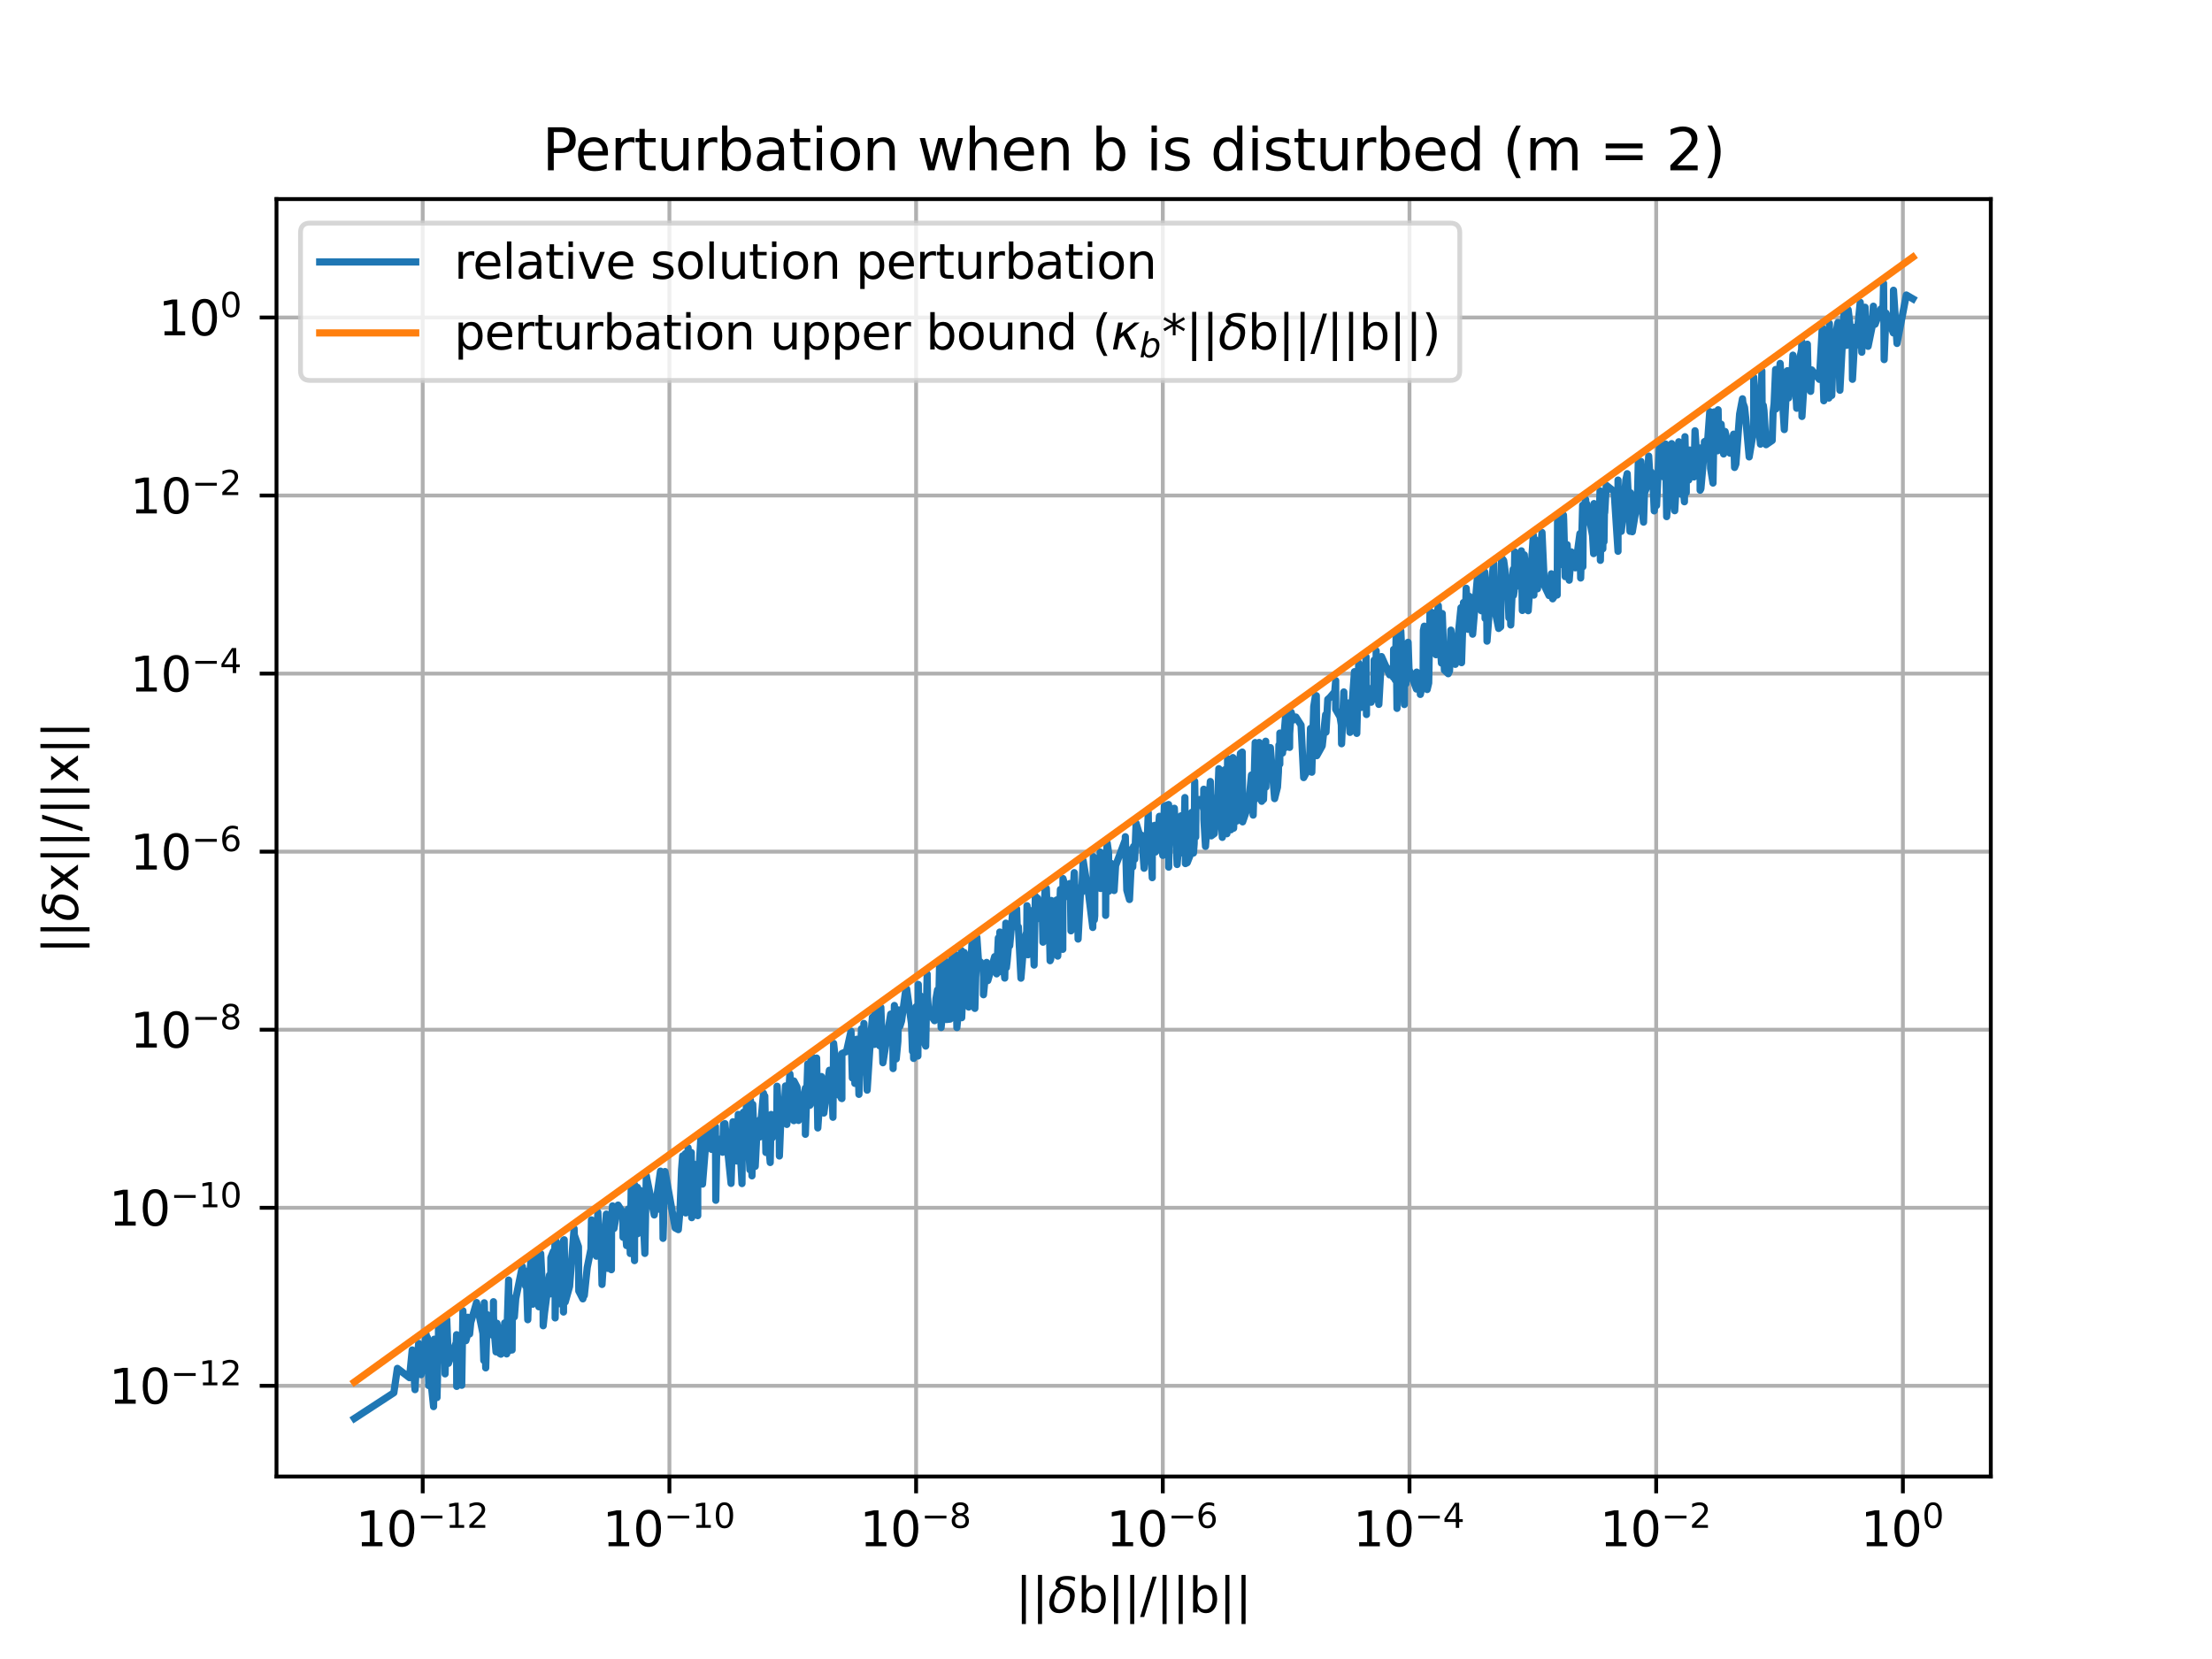 <?xml version="1.0" encoding="utf-8" standalone="no"?>
<!DOCTYPE svg PUBLIC "-//W3C//DTD SVG 1.1//EN"
  "http://www.w3.org/Graphics/SVG/1.1/DTD/svg11.dtd">
<svg xmlns:xlink="http://www.w3.org/1999/xlink" width="460.8pt" height="345.6pt" viewBox="0 0 460.8 345.6" xmlns="http://www.w3.org/2000/svg" version="1.1">
 <defs>
  <style type="text/css">*{stroke-linejoin: round; stroke-linecap: butt}</style>
 </defs>
 <g id="figure_1">
  <g id="patch_1">
   <path d="M 0 345.6 
L 460.8 345.6 
L 460.8 0 
L 0 0 
z
" style="fill: #ffffff"/>
  </g>
  <g id="axes_1">
   <g id="patch_2">
    <path d="M 57.6 307.584 
L 414.72 307.584 
L 414.72 41.472 
L 57.6 41.472 
z
" style="fill: #ffffff"/>
   </g>
   <g id="matplotlib.axis_1">
    <g id="xtick_1">
     <g id="line2d_1">
      <path d="M 88.058 307.584 
L 88.058 41.472 
" clip-path="url(#p08bb709743)" style="fill: none; stroke: #b0b0b0; stroke-width: 0.8; stroke-linecap: square"/>
     </g>
     <g id="line2d_2">
      <defs>
       <path id="m8d207eb9b2" d="M 0 0 
L 0 3.5 
" style="stroke: #000000; stroke-width: 0.8"/>
      </defs>
      <g>
       <use xlink:href="#m8d207eb9b2" x="88.058" y="307.584" style="stroke: #000000; stroke-width: 0.8"/>
      </g>
     </g>
     <g id="text_1">
      <!-- $\mathdefault{10^{-12}}$ -->
      <g transform="translate(74.108 322.182) scale(0.1 -0.1)">
       <defs>
        <path id="DejaVuSans-31" d="M 794 531 
L 1825 531 
L 1825 4091 
L 703 3866 
L 703 4441 
L 1819 4666 
L 2450 4666 
L 2450 531 
L 3481 531 
L 3481 0 
L 794 0 
L 794 531 
z
" transform="scale(0.016)"/>
        <path id="DejaVuSans-30" d="M 2034 4250 
Q 1547 4250 1301 3770 
Q 1056 3291 1056 2328 
Q 1056 1369 1301 889 
Q 1547 409 2034 409 
Q 2525 409 2770 889 
Q 3016 1369 3016 2328 
Q 3016 3291 2770 3770 
Q 2525 4250 2034 4250 
z
M 2034 4750 
Q 2819 4750 3233 4129 
Q 3647 3509 3647 2328 
Q 3647 1150 3233 529 
Q 2819 -91 2034 -91 
Q 1250 -91 836 529 
Q 422 1150 422 2328 
Q 422 3509 836 4129 
Q 1250 4750 2034 4750 
z
" transform="scale(0.016)"/>
        <path id="DejaVuSans-2212" d="M 678 2272 
L 4684 2272 
L 4684 1741 
L 678 1741 
L 678 2272 
z
" transform="scale(0.016)"/>
        <path id="DejaVuSans-32" d="M 1228 531 
L 3431 531 
L 3431 0 
L 469 0 
L 469 531 
Q 828 903 1448 1529 
Q 2069 2156 2228 2338 
Q 2531 2678 2651 2914 
Q 2772 3150 2772 3378 
Q 2772 3750 2511 3984 
Q 2250 4219 1831 4219 
Q 1534 4219 1204 4116 
Q 875 4013 500 3803 
L 500 4441 
Q 881 4594 1212 4672 
Q 1544 4750 1819 4750 
Q 2544 4750 2975 4387 
Q 3406 4025 3406 3419 
Q 3406 3131 3298 2873 
Q 3191 2616 2906 2266 
Q 2828 2175 2409 1742 
Q 1991 1309 1228 531 
z
" transform="scale(0.016)"/>
       </defs>
       <use xlink:href="#DejaVuSans-31" transform="translate(0 0.766)"/>
       <use xlink:href="#DejaVuSans-30" transform="translate(63.623 0.766)"/>
       <use xlink:href="#DejaVuSans-2212" transform="translate(128.203 39.047) scale(0.7)"/>
       <use xlink:href="#DejaVuSans-31" transform="translate(186.855 39.047) scale(0.7)"/>
       <use xlink:href="#DejaVuSans-32" transform="translate(231.392 39.047) scale(0.7)"/>
      </g>
     </g>
    </g>
    <g id="xtick_2">
     <g id="line2d_3">
      <path d="M 139.449 307.584 
L 139.449 41.472 
" clip-path="url(#p08bb709743)" style="fill: none; stroke: #b0b0b0; stroke-width: 0.8; stroke-linecap: square"/>
     </g>
     <g id="line2d_4">
      <g>
       <use xlink:href="#m8d207eb9b2" x="139.449" y="307.584" style="stroke: #000000; stroke-width: 0.8"/>
      </g>
     </g>
     <g id="text_2">
      <!-- $\mathdefault{10^{-10}}$ -->
      <g transform="translate(125.499 322.182) scale(0.1 -0.1)">
       <use xlink:href="#DejaVuSans-31" transform="translate(0 0.766)"/>
       <use xlink:href="#DejaVuSans-30" transform="translate(63.623 0.766)"/>
       <use xlink:href="#DejaVuSans-2212" transform="translate(128.203 39.047) scale(0.7)"/>
       <use xlink:href="#DejaVuSans-31" transform="translate(186.855 39.047) scale(0.7)"/>
       <use xlink:href="#DejaVuSans-30" transform="translate(231.392 39.047) scale(0.7)"/>
      </g>
     </g>
    </g>
    <g id="xtick_3">
     <g id="line2d_5">
      <path d="M 190.84 307.584 
L 190.84 41.472 
" clip-path="url(#p08bb709743)" style="fill: none; stroke: #b0b0b0; stroke-width: 0.8; stroke-linecap: square"/>
     </g>
     <g id="line2d_6">
      <g>
       <use xlink:href="#m8d207eb9b2" x="190.84" y="307.584" style="stroke: #000000; stroke-width: 0.8"/>
      </g>
     </g>
     <g id="text_3">
      <!-- $\mathdefault{10^{-8}}$ -->
      <g transform="translate(179.09 322.182) scale(0.1 -0.1)">
       <defs>
        <path id="DejaVuSans-38" d="M 2034 2216 
Q 1584 2216 1326 1975 
Q 1069 1734 1069 1313 
Q 1069 891 1326 650 
Q 1584 409 2034 409 
Q 2484 409 2743 651 
Q 3003 894 3003 1313 
Q 3003 1734 2745 1975 
Q 2488 2216 2034 2216 
z
M 1403 2484 
Q 997 2584 770 2862 
Q 544 3141 544 3541 
Q 544 4100 942 4425 
Q 1341 4750 2034 4750 
Q 2731 4750 3128 4425 
Q 3525 4100 3525 3541 
Q 3525 3141 3298 2862 
Q 3072 2584 2669 2484 
Q 3125 2378 3379 2068 
Q 3634 1759 3634 1313 
Q 3634 634 3220 271 
Q 2806 -91 2034 -91 
Q 1263 -91 848 271 
Q 434 634 434 1313 
Q 434 1759 690 2068 
Q 947 2378 1403 2484 
z
M 1172 3481 
Q 1172 3119 1398 2916 
Q 1625 2713 2034 2713 
Q 2441 2713 2670 2916 
Q 2900 3119 2900 3481 
Q 2900 3844 2670 4047 
Q 2441 4250 2034 4250 
Q 1625 4250 1398 4047 
Q 1172 3844 1172 3481 
z
" transform="scale(0.016)"/>
       </defs>
       <use xlink:href="#DejaVuSans-31" transform="translate(0 0.766)"/>
       <use xlink:href="#DejaVuSans-30" transform="translate(63.623 0.766)"/>
       <use xlink:href="#DejaVuSans-2212" transform="translate(128.203 39.047) scale(0.7)"/>
       <use xlink:href="#DejaVuSans-38" transform="translate(186.855 39.047) scale(0.7)"/>
      </g>
     </g>
    </g>
    <g id="xtick_4">
     <g id="line2d_7">
      <path d="M 242.232 307.584 
L 242.232 41.472 
" clip-path="url(#p08bb709743)" style="fill: none; stroke: #b0b0b0; stroke-width: 0.8; stroke-linecap: square"/>
     </g>
     <g id="line2d_8">
      <g>
       <use xlink:href="#m8d207eb9b2" x="242.232" y="307.584" style="stroke: #000000; stroke-width: 0.8"/>
      </g>
     </g>
     <g id="text_4">
      <!-- $\mathdefault{10^{-6}}$ -->
      <g transform="translate(230.482 322.182) scale(0.1 -0.1)">
       <defs>
        <path id="DejaVuSans-36" d="M 2113 2584 
Q 1688 2584 1439 2293 
Q 1191 2003 1191 1497 
Q 1191 994 1439 701 
Q 1688 409 2113 409 
Q 2538 409 2786 701 
Q 3034 994 3034 1497 
Q 3034 2003 2786 2293 
Q 2538 2584 2113 2584 
z
M 3366 4563 
L 3366 3988 
Q 3128 4100 2886 4159 
Q 2644 4219 2406 4219 
Q 1781 4219 1451 3797 
Q 1122 3375 1075 2522 
Q 1259 2794 1537 2939 
Q 1816 3084 2150 3084 
Q 2853 3084 3261 2657 
Q 3669 2231 3669 1497 
Q 3669 778 3244 343 
Q 2819 -91 2113 -91 
Q 1303 -91 875 529 
Q 447 1150 447 2328 
Q 447 3434 972 4092 
Q 1497 4750 2381 4750 
Q 2619 4750 2861 4703 
Q 3103 4656 3366 4563 
z
" transform="scale(0.016)"/>
       </defs>
       <use xlink:href="#DejaVuSans-31" transform="translate(0 0.766)"/>
       <use xlink:href="#DejaVuSans-30" transform="translate(63.623 0.766)"/>
       <use xlink:href="#DejaVuSans-2212" transform="translate(128.203 39.047) scale(0.7)"/>
       <use xlink:href="#DejaVuSans-36" transform="translate(186.855 39.047) scale(0.7)"/>
      </g>
     </g>
    </g>
    <g id="xtick_5">
     <g id="line2d_9">
      <path d="M 293.623 307.584 
L 293.623 41.472 
" clip-path="url(#p08bb709743)" style="fill: none; stroke: #b0b0b0; stroke-width: 0.8; stroke-linecap: square"/>
     </g>
     <g id="line2d_10">
      <g>
       <use xlink:href="#m8d207eb9b2" x="293.623" y="307.584" style="stroke: #000000; stroke-width: 0.8"/>
      </g>
     </g>
     <g id="text_5">
      <!-- $\mathdefault{10^{-4}}$ -->
      <g transform="translate(281.873 322.182) scale(0.1 -0.1)">
       <defs>
        <path id="DejaVuSans-34" d="M 2419 4116 
L 825 1625 
L 2419 1625 
L 2419 4116 
z
M 2253 4666 
L 3047 4666 
L 3047 1625 
L 3713 1625 
L 3713 1100 
L 3047 1100 
L 3047 0 
L 2419 0 
L 2419 1100 
L 313 1100 
L 313 1709 
L 2253 4666 
z
" transform="scale(0.016)"/>
       </defs>
       <use xlink:href="#DejaVuSans-31" transform="translate(0 0.684)"/>
       <use xlink:href="#DejaVuSans-30" transform="translate(63.623 0.684)"/>
       <use xlink:href="#DejaVuSans-2212" transform="translate(128.203 38.966) scale(0.7)"/>
       <use xlink:href="#DejaVuSans-34" transform="translate(186.855 38.966) scale(0.7)"/>
      </g>
     </g>
    </g>
    <g id="xtick_6">
     <g id="line2d_11">
      <path d="M 345.014 307.584 
L 345.014 41.472 
" clip-path="url(#p08bb709743)" style="fill: none; stroke: #b0b0b0; stroke-width: 0.8; stroke-linecap: square"/>
     </g>
     <g id="line2d_12">
      <g>
       <use xlink:href="#m8d207eb9b2" x="345.014" y="307.584" style="stroke: #000000; stroke-width: 0.8"/>
      </g>
     </g>
     <g id="text_6">
      <!-- $\mathdefault{10^{-2}}$ -->
      <g transform="translate(333.264 322.182) scale(0.1 -0.1)">
       <use xlink:href="#DejaVuSans-31" transform="translate(0 0.766)"/>
       <use xlink:href="#DejaVuSans-30" transform="translate(63.623 0.766)"/>
       <use xlink:href="#DejaVuSans-2212" transform="translate(128.203 39.047) scale(0.7)"/>
       <use xlink:href="#DejaVuSans-32" transform="translate(186.855 39.047) scale(0.7)"/>
      </g>
     </g>
    </g>
    <g id="xtick_7">
     <g id="line2d_13">
      <path d="M 396.406 307.584 
L 396.406 41.472 
" clip-path="url(#p08bb709743)" style="fill: none; stroke: #b0b0b0; stroke-width: 0.8; stroke-linecap: square"/>
     </g>
     <g id="line2d_14">
      <g>
       <use xlink:href="#m8d207eb9b2" x="396.406" y="307.584" style="stroke: #000000; stroke-width: 0.8"/>
      </g>
     </g>
     <g id="text_7">
      <!-- $\mathdefault{10^{0}}$ -->
      <g transform="translate(387.606 322.182) scale(0.1 -0.1)">
       <use xlink:href="#DejaVuSans-31" transform="translate(0 0.766)"/>
       <use xlink:href="#DejaVuSans-30" transform="translate(63.623 0.766)"/>
       <use xlink:href="#DejaVuSans-30" transform="translate(128.203 39.047) scale(0.7)"/>
      </g>
     </g>
    </g>
    <g id="text_8">
     <!-- ||$\delta$b||/||b|| -->
     <g transform="translate(211.56 335.962) scale(0.1 -0.1)">
      <defs>
       <path id="DejaVuSans-7c" d="M 1344 4891 
L 1344 -1509 
L 813 -1509 
L 813 4891 
L 1344 4891 
z
" transform="scale(0.016)"/>
       <path id="DejaVuSans-Oblique-3b4" d="M 3472 4053 
Q 3197 4272 2450 4272 
Q 1659 4272 1588 3906 
Q 1531 3619 2328 3469 
Q 2953 3353 3253 3003 
Q 3616 2581 3447 1716 
Q 3284 888 2763 400 
Q 2238 -91 1488 -91 
Q 741 -91 406 400 
Q 72 888 241 1747 
Q 363 2384 891 2900 
Q 1097 3100 1353 3213 
Q 913 3459 1000 3900 
Q 1166 4750 2544 4750 
Q 3234 4750 3566 4531 
L 3472 4053 
z
M 1753 3056 
Q 1525 2966 1306 2738 
Q 969 2384 847 1747 
Q 722 1113 919 756 
Q 1119 397 1584 397 
Q 2044 397 2381 759 
Q 2722 1122 2838 1716 
Q 2956 2338 2731 2638 
Q 2491 2959 2103 2994 
Q 1906 3013 1753 3056 
z
" transform="scale(0.016)"/>
       <path id="DejaVuSans-62" d="M 3116 1747 
Q 3116 2381 2855 2742 
Q 2594 3103 2138 3103 
Q 1681 3103 1420 2742 
Q 1159 2381 1159 1747 
Q 1159 1113 1420 752 
Q 1681 391 2138 391 
Q 2594 391 2855 752 
Q 3116 1113 3116 1747 
z
M 1159 2969 
Q 1341 3281 1617 3432 
Q 1894 3584 2278 3584 
Q 2916 3584 3314 3078 
Q 3713 2572 3713 1747 
Q 3713 922 3314 415 
Q 2916 -91 2278 -91 
Q 1894 -91 1617 61 
Q 1341 213 1159 525 
L 1159 0 
L 581 0 
L 581 4863 
L 1159 4863 
L 1159 2969 
z
" transform="scale(0.016)"/>
       <path id="DejaVuSans-2f" d="M 1625 4666 
L 2156 4666 
L 531 -594 
L 0 -594 
L 1625 4666 
z
" transform="scale(0.016)"/>
      </defs>
      <use xlink:href="#DejaVuSans-7c" transform="translate(0 0.578)"/>
      <use xlink:href="#DejaVuSans-7c" transform="translate(33.691 0.578)"/>
      <use xlink:href="#DejaVuSans-Oblique-3b4" transform="translate(67.383 0.578)"/>
      <use xlink:href="#DejaVuSans-62" transform="translate(128.564 0.578)"/>
      <use xlink:href="#DejaVuSans-7c" transform="translate(192.041 0.578)"/>
      <use xlink:href="#DejaVuSans-7c" transform="translate(225.732 0.578)"/>
      <use xlink:href="#DejaVuSans-2f" transform="translate(259.424 0.578)"/>
      <use xlink:href="#DejaVuSans-7c" transform="translate(293.115 0.578)"/>
      <use xlink:href="#DejaVuSans-7c" transform="translate(326.807 0.578)"/>
      <use xlink:href="#DejaVuSans-62" transform="translate(360.498 0.578)"/>
      <use xlink:href="#DejaVuSans-7c" transform="translate(423.975 0.578)"/>
      <use xlink:href="#DejaVuSans-7c" transform="translate(457.666 0.578)"/>
     </g>
    </g>
   </g>
   <g id="matplotlib.axis_2">
    <g id="ytick_1">
     <g id="line2d_15">
      <path d="M 57.6 288.69 
L 414.72 288.69 
" clip-path="url(#p08bb709743)" style="fill: none; stroke: #b0b0b0; stroke-width: 0.8; stroke-linecap: square"/>
     </g>
     <g id="line2d_16">
      <defs>
       <path id="m3a904d3ca4" d="M 0 0 
L -3.5 0 
" style="stroke: #000000; stroke-width: 0.8"/>
      </defs>
      <g>
       <use xlink:href="#m3a904d3ca4" x="57.6" y="288.69" style="stroke: #000000; stroke-width: 0.8"/>
      </g>
     </g>
     <g id="text_9">
      <!-- $\mathdefault{10^{-12}}$ -->
      <g transform="translate(22.7 292.489) scale(0.1 -0.1)">
       <use xlink:href="#DejaVuSans-31" transform="translate(0 0.766)"/>
       <use xlink:href="#DejaVuSans-30" transform="translate(63.623 0.766)"/>
       <use xlink:href="#DejaVuSans-2212" transform="translate(128.203 39.047) scale(0.7)"/>
       <use xlink:href="#DejaVuSans-31" transform="translate(186.855 39.047) scale(0.7)"/>
       <use xlink:href="#DejaVuSans-32" transform="translate(231.392 39.047) scale(0.7)"/>
      </g>
     </g>
    </g>
    <g id="ytick_2">
     <g id="line2d_17">
      <path d="M 57.6 251.598 
L 414.72 251.598 
" clip-path="url(#p08bb709743)" style="fill: none; stroke: #b0b0b0; stroke-width: 0.8; stroke-linecap: square"/>
     </g>
     <g id="line2d_18">
      <g>
       <use xlink:href="#m3a904d3ca4" x="57.6" y="251.598" style="stroke: #000000; stroke-width: 0.8"/>
      </g>
     </g>
     <g id="text_10">
      <!-- $\mathdefault{10^{-10}}$ -->
      <g transform="translate(22.7 255.397) scale(0.1 -0.1)">
       <use xlink:href="#DejaVuSans-31" transform="translate(0 0.766)"/>
       <use xlink:href="#DejaVuSans-30" transform="translate(63.623 0.766)"/>
       <use xlink:href="#DejaVuSans-2212" transform="translate(128.203 39.047) scale(0.7)"/>
       <use xlink:href="#DejaVuSans-31" transform="translate(186.855 39.047) scale(0.7)"/>
       <use xlink:href="#DejaVuSans-30" transform="translate(231.392 39.047) scale(0.7)"/>
      </g>
     </g>
    </g>
    <g id="ytick_3">
     <g id="line2d_19">
      <path d="M 57.6 214.506 
L 414.72 214.506 
" clip-path="url(#p08bb709743)" style="fill: none; stroke: #b0b0b0; stroke-width: 0.8; stroke-linecap: square"/>
     </g>
     <g id="line2d_20">
      <g>
       <use xlink:href="#m3a904d3ca4" x="57.6" y="214.506" style="stroke: #000000; stroke-width: 0.8"/>
      </g>
     </g>
     <g id="text_11">
      <!-- $\mathdefault{10^{-8}}$ -->
      <g transform="translate(27.1 218.305) scale(0.1 -0.1)">
       <use xlink:href="#DejaVuSans-31" transform="translate(0 0.766)"/>
       <use xlink:href="#DejaVuSans-30" transform="translate(63.623 0.766)"/>
       <use xlink:href="#DejaVuSans-2212" transform="translate(128.203 39.047) scale(0.7)"/>
       <use xlink:href="#DejaVuSans-38" transform="translate(186.855 39.047) scale(0.7)"/>
      </g>
     </g>
    </g>
    <g id="ytick_4">
     <g id="line2d_21">
      <path d="M 57.6 177.414 
L 414.72 177.414 
" clip-path="url(#p08bb709743)" style="fill: none; stroke: #b0b0b0; stroke-width: 0.8; stroke-linecap: square"/>
     </g>
     <g id="line2d_22">
      <g>
       <use xlink:href="#m3a904d3ca4" x="57.6" y="177.414" style="stroke: #000000; stroke-width: 0.8"/>
      </g>
     </g>
     <g id="text_12">
      <!-- $\mathdefault{10^{-6}}$ -->
      <g transform="translate(27.1 181.213) scale(0.1 -0.1)">
       <use xlink:href="#DejaVuSans-31" transform="translate(0 0.766)"/>
       <use xlink:href="#DejaVuSans-30" transform="translate(63.623 0.766)"/>
       <use xlink:href="#DejaVuSans-2212" transform="translate(128.203 39.047) scale(0.7)"/>
       <use xlink:href="#DejaVuSans-36" transform="translate(186.855 39.047) scale(0.7)"/>
      </g>
     </g>
    </g>
    <g id="ytick_5">
     <g id="line2d_23">
      <path d="M 57.6 140.322 
L 414.72 140.322 
" clip-path="url(#p08bb709743)" style="fill: none; stroke: #b0b0b0; stroke-width: 0.8; stroke-linecap: square"/>
     </g>
     <g id="line2d_24">
      <g>
       <use xlink:href="#m3a904d3ca4" x="57.6" y="140.322" style="stroke: #000000; stroke-width: 0.8"/>
      </g>
     </g>
     <g id="text_13">
      <!-- $\mathdefault{10^{-4}}$ -->
      <g transform="translate(27.1 144.121) scale(0.1 -0.1)">
       <use xlink:href="#DejaVuSans-31" transform="translate(0 0.684)"/>
       <use xlink:href="#DejaVuSans-30" transform="translate(63.623 0.684)"/>
       <use xlink:href="#DejaVuSans-2212" transform="translate(128.203 38.966) scale(0.7)"/>
       <use xlink:href="#DejaVuSans-34" transform="translate(186.855 38.966) scale(0.7)"/>
      </g>
     </g>
    </g>
    <g id="ytick_6">
     <g id="line2d_25">
      <path d="M 57.6 103.23 
L 414.72 103.23 
" clip-path="url(#p08bb709743)" style="fill: none; stroke: #b0b0b0; stroke-width: 0.8; stroke-linecap: square"/>
     </g>
     <g id="line2d_26">
      <g>
       <use xlink:href="#m3a904d3ca4" x="57.6" y="103.23" style="stroke: #000000; stroke-width: 0.8"/>
      </g>
     </g>
     <g id="text_14">
      <!-- $\mathdefault{10^{-2}}$ -->
      <g transform="translate(27.1 107.029) scale(0.1 -0.1)">
       <use xlink:href="#DejaVuSans-31" transform="translate(0 0.766)"/>
       <use xlink:href="#DejaVuSans-30" transform="translate(63.623 0.766)"/>
       <use xlink:href="#DejaVuSans-2212" transform="translate(128.203 39.047) scale(0.7)"/>
       <use xlink:href="#DejaVuSans-32" transform="translate(186.855 39.047) scale(0.7)"/>
      </g>
     </g>
    </g>
    <g id="ytick_7">
     <g id="line2d_27">
      <path d="M 57.6 66.137 
L 414.72 66.137 
" clip-path="url(#p08bb709743)" style="fill: none; stroke: #b0b0b0; stroke-width: 0.8; stroke-linecap: square"/>
     </g>
     <g id="line2d_28">
      <g>
       <use xlink:href="#m3a904d3ca4" x="57.6" y="66.137" style="stroke: #000000; stroke-width: 0.8"/>
      </g>
     </g>
     <g id="text_15">
      <!-- $\mathdefault{10^{0}}$ -->
      <g transform="translate(33 69.937) scale(0.1 -0.1)">
       <use xlink:href="#DejaVuSans-31" transform="translate(0 0.766)"/>
       <use xlink:href="#DejaVuSans-30" transform="translate(63.623 0.766)"/>
       <use xlink:href="#DejaVuSans-30" transform="translate(128.203 39.047) scale(0.7)"/>
      </g>
     </g>
    </g>
    <g id="text_16">
     <!-- ||$\delta$x||/||x|| -->
     <g transform="translate(16.3 198.678) rotate(-90) scale(0.1 -0.1)">
      <defs>
       <path id="DejaVuSans-78" d="M 3513 3500 
L 2247 1797 
L 3578 0 
L 2900 0 
L 1881 1375 
L 863 0 
L 184 0 
L 1544 1831 
L 300 3500 
L 978 3500 
L 1906 2253 
L 2834 3500 
L 3513 3500 
z
" transform="scale(0.016)"/>
      </defs>
      <use xlink:href="#DejaVuSans-7c" transform="translate(0 0.578)"/>
      <use xlink:href="#DejaVuSans-7c" transform="translate(33.691 0.578)"/>
      <use xlink:href="#DejaVuSans-Oblique-3b4" transform="translate(67.383 0.578)"/>
      <use xlink:href="#DejaVuSans-78" transform="translate(128.564 0.578)"/>
      <use xlink:href="#DejaVuSans-7c" transform="translate(187.744 0.578)"/>
      <use xlink:href="#DejaVuSans-7c" transform="translate(221.436 0.578)"/>
      <use xlink:href="#DejaVuSans-2f" transform="translate(255.127 0.578)"/>
      <use xlink:href="#DejaVuSans-7c" transform="translate(288.818 0.578)"/>
      <use xlink:href="#DejaVuSans-7c" transform="translate(322.51 0.578)"/>
      <use xlink:href="#DejaVuSans-78" transform="translate(356.201 0.578)"/>
      <use xlink:href="#DejaVuSans-7c" transform="translate(415.381 0.578)"/>
      <use xlink:href="#DejaVuSans-7c" transform="translate(449.072 0.578)"/>
     </g>
    </g>
   </g>
   <g id="line2d_29">
    <path d="M 73.833 295.488 
L 82.044 290.135 
L 82.781 285.059 
L 85.307 286.999 
L 85.873 281.224 
L 86.455 289.488 
L 86.585 286.951 
L 87.212 279.844 
L 87.721 286.373 
L 88.783 278.009 
L 88.929 285.24 
L 89.024 278.596 
L 89.321 288.64 
L 89.416 284.273 
L 90.321 293.024 
L 90.457 278.985 
L 91.041 291.135 
L 91.201 284.019 
L 91.335 283.393 
L 91.342 276.212 
L 91.402 277.022 
L 92.669 275.496 
L 92.72 286.203 
L 92.955 275.108 
L 93.071 274.872 
L 93.421 284.003 
L 95.044 279.638 
L 95.11 278.039 
L 95.14 288.813 
L 95.53 285.968 
L 96.184 288.579 
L 96.432 273.048 
L 96.514 277.143 
L 96.786 274.617 
L 97.046 279.289 
L 97.427 277.91 
L 97.447 274.408 
L 97.832 277.891 
L 98.068 275.508 
L 99.275 271.336 
L 100.603 277.776 
L 100.784 283.406 
L 100.847 281.569 
L 100.884 271.389 
L 101.183 284.956 
L 101.498 273.866 
L 101.586 277.315 
L 102.636 278.173 
L 102.776 275.366 
L 102.797 271.167 
L 102.804 274.076 
L 102.929 277.018 
L 103.332 281.626 
L 103.52 275.655 
L 103.869 277.407 
L 104.09 281.955 
L 104.346 282.101 
L 104.775 280.151 
L 105.134 275.583 
L 105.547 282.046 
L 105.666 275.718 
L 105.955 266.66 
L 106.167 281.344 
L 106.239 275.117 
L 106.679 281.225 
L 106.756 270.468 
L 107.148 274.325 
L 107.444 270.526 
L 108.81 263.824 
L 109.502 267.931 
L 109.614 264.832 
L 109.944 274.923 
L 110.1 269.765 
L 110.61 262.285 
L 110.981 271.698 
L 111.434 267.65 
L 111.77 261.992 
L 111.856 265.375 
L 111.873 263 
L 112.163 268.107 
L 112.246 272.221 
L 112.429 268.908 
L 112.639 261.157 
L 113.126 270.665 
L 113.155 276.181 
L 113.441 273.447 
L 114.468 265.628 
L 114.718 269.525 
L 114.756 261.984 
L 115.266 260.688 
L 115.351 267.866 
L 115.616 258.843 
L 115.65 274.547 
L 115.883 258.632 
L 116.555 271.593 
L 116.914 261.242 
L 117.386 258.621 
L 117.386 273.323 
L 117.416 258.343 
L 117.535 258.263 
L 117.75 271.229 
L 118.657 267.974 
L 119.598 255.939 
L 119.641 257.25 
L 120.502 259.693 
L 120.573 268.942 
L 121.417 270.578 
L 121.636 269.74 
L 121.722 269.868 
L 122.329 264.055 
L 123.101 260.227 
L 123.209 254.124 
L 124.01 254.749 
L 124.247 261.683 
L 124.541 252.521 
L 124.772 256.737 
L 125.167 257.522 
L 125.411 267.574 
L 126.31 252.918 
L 126.632 264.228 
L 126.691 258.398 
L 127.282 253.655 
L 127.363 264.506 
L 127.404 254.055 
L 127.603 251.209 
L 127.898 255.922 
L 128.753 251.041 
L 129.745 252.571 
L 129.792 257.748 
L 130.22 255.446 
L 130.526 259.478 
L 130.89 251.854 
L 131.035 252.179 
L 131.292 261.126 
L 131.485 247.851 
L 131.699 256.567 
L 131.967 249.8 
L 132.184 262.609 
L 132.221 246.827 
L 132.232 255.055 
L 132.784 247.349 
L 132.837 257.007 
L 133.276 247.93 
L 133.374 253.57 
L 133.715 250.935 
L 134.078 255.588 
L 134.336 261.107 
L 134.638 244.931 
L 136.288 253.099 
L 137.591 243.973 
L 137.656 252.03 
L 137.994 244.84 
L 138.126 257.974 
L 138.221 254.775 
L 138.235 246.785 
L 138.534 244.051 
L 140.656 255.809 
L 141.306 256.157 
L 141.674 251.94 
L 141.978 243.676 
L 142.207 240.79 
L 142.255 241.276 
L 142.455 248.898 
L 142.646 247.356 
L 142.767 240.329 
L 142.792 241.044 
L 142.848 252.682 
L 143.272 247.729 
L 143.341 239.093 
L 143.438 240.923 
L 143.54 240.318 
L 144.01 240.09 
L 144.098 253.665 
L 144.49 242.457 
L 144.741 251.28 
L 144.959 252.49 
L 145.353 253.244 
L 145.354 243.516 
L 145.532 245.38 
L 146.021 236.611 
L 146.344 246.67 
L 147.206 235.886 
L 148.228 239.437 
L 148.284 236.025 
L 149.042 234.705 
L 149.112 250.042 
L 149.298 240.039 
L 149.998 237.306 
L 150.526 240.041 
L 150.724 234.217 
L 150.741 234.675 
L 151.021 234.068 
L 152.294 246.527 
L 152.69 233.678 
L 152.905 234.207 
L 153.474 241.859 
L 153.794 232.151 
L 154.57 246.564 
L 154.641 236.832 
L 154.853 231.699 
L 155.273 233.794 
L 155.495 230.377 
L 156.22 243.693 
L 156.329 229.161 
L 156.515 233.555 
L 156.65 244.954 
L 156.81 230.051 
L 157.327 242.982 
L 157.68 235.97 
L 158.311 236.841 
L 158.319 233.229 
L 158.399 235.006 
L 159.049 227.739 
L 159.189 229.118 
L 159.317 228.324 
L 159.548 240.079 
L 159.792 234.828 
L 160.45 242.172 
L 160.645 232.163 
L 160.866 237.037 
L 161.816 232.851 
L 161.88 226.28 
L 162.3 233.359 
L 162.361 240.816 
L 162.679 232.853 
L 162.854 229.371 
L 163.172 230.837 
L 163.28 232.844 
L 163.632 226.215 
L 163.916 234.237 
L 164.55 223.712 
L 165.373 233.454 
L 165.38 225.185 
L 166.052 226.5 
L 166.355 233.408 
L 167.772 226.675 
L 167.776 236.293 
L 168.27 221.633 
L 168.707 230.256 
L 168.796 230.151 
L 168.924 220.774 
L 169.215 229.02 
L 169.307 220.283 
L 169.799 222.304 
L 170.119 220.417 
L 170.364 234.975 
L 171.122 224.263 
L 171.628 231.87 
L 172.772 222.951 
L 173.114 223.261 
L 173.52 232.752 
L 173.656 217.341 
L 174.83 228.192 
L 175.136 220.264 
L 175.278 228.805 
L 175.377 227.603 
L 175.383 228.857 
L 175.385 219.468 
L 176.341 219.04 
L 177.283 214.807 
L 177.558 224.564 
L 178.023 217.797 
L 178.08 225.692 
L 178.457 216.493 
L 178.471 216.769 
L 178.742 220.1 
L 178.931 227.977 
L 179.455 214.331 
L 179.788 219.912 
L 179.969 213.204 
L 180.603 224.238 
L 180.643 227.104 
L 181.167 218.939 
L 181.734 211.91 
L 181.755 213.824 
L 182.027 211.664 
L 182.14 217.573 
L 182.152 212.898 
L 182.171 211.414 
L 182.388 210.333 
L 182.69 216.446 
L 182.921 212.534 
L 183.065 213.813 
L 183.223 217.851 
L 183.496 209.844 
L 183.922 221.391 
L 185.548 211.252 
L 185.567 211.334 
L 185.983 215.868 
L 186.051 222.605 
L 186.318 209.459 
L 186.413 217.866 
L 186.702 220.589 
L 187.047 216.916 
L 187.189 210.383 
L 187.461 213.802 
L 187.812 212.676 
L 188.718 205.962 
L 188.875 206.013 
L 189.87 213.21 
L 190.081 219.006 
L 190.18 211.617 
L 190.328 220.493 
L 190.841 209.711 
L 190.985 218.239 
L 191.214 219.987 
L 191.3 205.076 
L 191.416 211.891 
L 191.556 210.585 
L 191.661 215.848 
L 191.764 207.472 
L 192.217 216.146 
L 192.84 217.919 
L 193.143 202.901 
L 193.218 207.617 
L 193.447 210.808 
L 194.677 212.629 
L 194.986 208.032 
L 195.308 206.216 
L 195.608 206.8 
L 195.723 201.206 
L 196.053 214.056 
L 196.449 209.932 
L 196.571 202.21 
L 196.725 200.962 
L 196.974 200.206 
L 197.172 212.379 
L 197.929 212.3 
L 198.361 198.932 
L 198.363 206.218 
L 198.774 207.572 
L 199.003 198.855 
L 199.337 214.06 
L 200.261 204.099 
L 200.287 198.032 
L 200.342 212.009 
L 200.878 198.42 
L 201.234 199.493 
L 201.806 209.792 
L 202.496 196.182 
L 202.534 199.897 
L 203.082 210.07 
L 203.5 195.259 
L 203.839 200.243 
L 204.25 200.388 
L 204.793 202.106 
L 204.877 203.572 
L 204.877 207.223 
L 205.528 200.492 
L 205.781 204.278 
L 207.212 199.282 
L 207.62 202.876 
L 207.969 195.396 
L 208.216 195.659 
L 208.222 202.427 
L 208.275 194.16 
L 208.905 199.766 
L 209.307 203.755 
L 209.527 192.309 
L 209.645 201.576 
L 209.804 200.218 
L 210.336 194.405 
L 210.341 197.013 
L 210.991 189.757 
L 211.308 189.81 
L 211.78 189.311 
L 211.914 193.242 
L 212.142 193.07 
L 212.683 203.774 
L 213.314 196.111 
L 213.894 194.12 
L 213.945 188.674 
L 214.144 198.897 
L 214.236 189.433 
L 214.786 194.468 
L 215.122 192.1 
L 215.421 201.043 
L 215.68 186.673 
L 215.81 191.609 
L 216.138 187.106 
L 216.215 190.707 
L 217.014 187.77 
L 217.042 191.472 
L 217.11 189.559 
L 217.268 196.277 
L 217.713 185.128 
L 217.971 185.075 
L 218.134 189.369 
L 218.506 188.741 
L 218.756 200.133 
L 218.892 199.794 
L 218.983 187.579 
L 219.23 198.954 
L 219.452 190.726 
L 219.707 187.758 
L 220.152 187.464 
L 220.345 199.178 
L 220.903 185.285 
L 221.188 191.003 
L 221.397 197.762 
L 221.435 183.014 
L 222.548 186.843 
L 222.845 184.054 
L 223.011 187.577 
L 223.105 193.913 
L 223.788 181.787 
L 224.216 191.857 
L 224.423 185.18 
L 224.585 195.625 
L 225.135 184.817 
L 225.348 185.871 
L 225.366 185.62 
L 225.638 179.279 
L 226.819 186.557 
L 227.647 193.212 
L 227.754 178.446 
L 227.968 191.624 
L 228.054 190.769 
L 228.072 185.834 
L 228.394 182.323 
L 229.158 182.416 
L 229.191 177.495 
L 229.282 185.09 
L 229.356 181.472 
L 229.979 183.68 
L 230.304 177.617 
L 230.328 190.694 
L 230.399 179.978 
L 230.643 175.576 
L 230.937 177.561 
L 230.963 185.671 
L 231.246 181.737 
L 231.383 185.293 
L 231.479 179.856 
L 232.089 185.515 
L 232.404 180.342 
L 234.42 174.957 
L 234.427 174.3 
L 234.735 185.43 
L 235.293 187.387 
L 235.816 176.85 
L 235.971 180.609 
L 236.145 176.32 
L 236.38 178.999 
L 236.672 171.497 
L 237.438 174.056 
L 237.821 173.995 
L 238.338 180.874 
L 238.781 174.3 
L 238.956 176.034 
L 239.202 169.287 
L 239.293 176.411 
L 239.503 173.884 
L 239.507 171.802 
L 240.034 182.839 
L 240.051 175.056 
L 240.581 171.929 
L 240.713 177.485 
L 240.889 174.962 
L 241.115 175.625 
L 241.525 170.05 
L 242.232 178.191 
L 242.552 167.949 
L 243.441 167.591 
L 243.459 180.642 
L 243.516 175.726 
L 243.66 172.899 
L 243.661 174.553 
L 244.636 168.373 
L 245.214 180.093 
L 246.049 169.938 
L 246.281 177.679 
L 246.353 170.515 
L 246.75 170.157 
L 246.838 166.148 
L 246.948 179.906 
L 247.317 179.716 
L 247.919 178.182 
L 248.287 169.214 
L 248.615 177.71 
L 248.767 175.713 
L 248.876 162.764 
L 249.093 174.364 
L 249.146 166.774 
L 249.798 167.805 
L 249.944 166.549 
L 250.465 166.582 
L 250.733 168.633 
L 250.766 164.41 
L 250.793 170.71 
L 251.127 176.322 
L 252.133 162.802 
L 252.326 174.128 
L 252.959 173.662 
L 253.719 165.343 
L 253.905 160.136 
L 254.63 174.441 
L 255.128 160.355 
L 255.151 166.824 
L 255.465 160.647 
L 255.582 164.747 
L 255.588 173.686 
L 255.731 158.046 
L 256.139 162.722 
L 256.411 172.863 
L 256.835 157.816 
L 256.985 172.534 
L 257.572 158.292 
L 257.693 171.026 
L 258.034 161.819 
L 258.4 156.944 
L 258.781 156.667 
L 258.862 171.212 
L 260.108 167.598 
L 260.702 161.445 
L 261.058 169.804 
L 261.479 154.69 
L 261.482 166.512 
L 262.027 166.062 
L 262.292 160.681 
L 262.312 154.668 
L 262.395 154.866 
L 262.43 162.823 
L 262.62 156.385 
L 262.837 166.928 
L 262.858 158.859 
L 263.026 155.424 
L 263.213 166.541 
L 263.672 154.409 
L 263.707 163.973 
L 263.745 162.541 
L 264.639 155.739 
L 265.524 166.371 
L 266.12 163.995 
L 266.319 160.81 
L 266.424 155.207 
L 266.605 159.191 
L 266.621 152.709 
L 266.803 153.752 
L 267.174 156.874 
L 267.796 149.384 
L 267.807 155.712 
L 267.897 148.814 
L 268.037 149.748 
L 268.646 155.696 
L 268.663 152.815 
L 268.974 148.377 
L 269.411 149.994 
L 269.956 149.365 
L 271.031 151.056 
L 271.579 161.99 
L 272.78 159.771 
L 272.996 151.742 
L 273.273 160.869 
L 273.531 151.82 
L 273.675 147.177 
L 274.045 144.871 
L 274.181 150.263 
L 274.215 144.919 
L 274.308 157.424 
L 275.441 155.381 
L 276.152 148.88 
L 276.231 152.521 
L 276.601 145.685 
L 277.021 145.322 
L 278.054 144.105 
L 278.25 141.779 
L 278.253 147.756 
L 279.156 149.346 
L 279.427 151.022 
L 279.476 154.94 
L 279.942 144.142 
L 280.011 147.828 
L 280.81 150.687 
L 280.837 146.439 
L 281.222 152.573 
L 282.157 139.917 
L 282.194 150.015 
L 282.643 152.779 
L 283.045 138.135 
L 283.296 145.202 
L 283.616 147.361 
L 284.096 145.372 
L 284.328 144.966 
L 284.567 136.822 
L 284.66 148.848 
L 284.692 142.912 
L 284.851 143.946 
L 285 143.332 
L 285.636 146.296 
L 286.232 143.392 
L 286.257 137.511 
L 286.359 145.643 
L 286.635 144.379 
L 286.68 135.579 
L 286.703 140.768 
L 286.921 144.07 
L 287.035 144.04 
L 287.238 146.74 
L 287.791 136.774 
L 289.481 140.588 
L 290.213 138.816 
L 290.285 141.14 
L 290.315 135.285 
L 290.67 141.676 
L 290.843 132.166 
L 291.02 147.569 
L 291.063 133.882 
L 291.813 131.437 
L 292.556 146.768 
L 292.594 137.822 
L 292.877 142.443 
L 293.326 133.803 
L 293.521 139.419 
L 295.069 143.545 
L 295.122 140.012 
L 295.184 141.542 
L 295.776 141.473 
L 295.885 144.664 
L 296.03 143.962 
L 296.438 143.18 
L 296.516 131.339 
L 296.701 130.444 
L 296.786 131.179 
L 297.066 136.559 
L 297.123 140.021 
L 297.304 143.641 
L 297.624 142.284 
L 297.897 127.311 
L 298.163 135.124 
L 298.521 127.685 
L 298.799 133.942 
L 299.143 136.389 
L 299.229 129.323 
L 299.626 126.149 
L 299.929 133.07 
L 300.278 138.132 
L 300.445 127.807 
L 300.893 139.6 
L 301.701 140.349 
L 301.967 139.763 
L 302.246 131.263 
L 302.413 133.192 
L 303.164 138.395 
L 304.344 126.594 
L 304.469 138.049 
L 304.867 125.516 
L 305.217 130.453 
L 305.434 122.539 
L 305.823 128.442 
L 305.832 131.106 
L 305.988 128.922 
L 306.113 124.242 
L 306.777 132.111 
L 307.787 120.045 
L 307.959 121.658 
L 308.102 120.065 
L 308.598 127.237 
L 308.611 122.531 
L 308.873 119.855 
L 309.289 119.137 
L 309.369 128.836 
L 309.422 127.586 
L 309.677 123.785 
L 309.772 133.568 
L 310.728 120.919 
L 311.161 117.33 
L 311.442 127.258 
L 312.196 130.916 
L 312.613 130.579 
L 312.79 116.159 
L 313.245 116.785 
L 314.106 122.988 
L 314.333 128.709 
L 314.489 122.175 
L 314.717 130.193 
L 315.219 118.593 
L 315.29 124.014 
L 315.421 123.116 
L 315.553 114.956 
L 315.615 115.834 
L 315.629 122.404 
L 316.932 114.75 
L 317.128 127.172 
L 317.539 115.579 
L 318.356 127.226 
L 319.425 111.477 
L 319.537 123.97 
L 319.571 116.954 
L 319.707 119.788 
L 319.748 112.355 
L 319.759 120.454 
L 320.283 122.664 
L 321.225 110.91 
L 321.729 122.03 
L 322.688 124.062 
L 323.175 119.534 
L 323.21 122.145 
L 323.447 124.748 
L 324.373 123.36 
L 324.391 123.951 
L 324.472 107.786 
L 324.62 114.867 
L 324.816 117.716 
L 325.095 108.628 
L 325.217 108.65 
L 325.549 108.992 
L 325.695 107.283 
L 325.741 108.206 
L 326.061 120.122 
L 326.461 113.46 
L 326.895 120.865 
L 327.344 114.974 
L 328.169 118.29 
L 329.123 111.167 
L 329.281 120.41 
L 329.694 105.234 
L 329.743 118.058 
L 329.806 109.798 
L 330.132 104.855 
L 330.321 104.066 
L 330.344 104.602 
L 330.521 104.908 
L 331.756 111.568 
L 331.982 115.328 
L 332.057 104.905 
L 332.913 111.078 
L 333.116 109.479 
L 333.313 102.245 
L 333.389 116.731 
L 333.609 104.099 
L 333.898 114.331 
L 334 108.767 
L 334.142 112.849 
L 334.254 104.861 
L 334.295 106.782 
L 334.616 101.087 
L 336.254 102.394 
L 337.063 114.842 
L 337.066 100.011 
L 337.167 107.173 
L 337.63 108.283 
L 337.707 109.104 
L 337.737 110.696 
L 338.11 107.349 
L 338.695 99.96 
L 338.977 98.677 
L 339.555 110.683 
L 339.655 102.648 
L 340.038 110.772 
L 341.091 104.492 
L 341.289 96.014 
L 341.519 99.51 
L 341.842 96.117 
L 342.071 101.888 
L 342.149 106.825 
L 342.383 108.772 
L 342.566 102.763 
L 343.137 101.192 
L 343.453 95.004 
L 343.641 98.183 
L 343.847 98.412 
L 343.984 98.343 
L 344.305 99.634 
L 344.605 106.425 
L 345.004 102.786 
L 345.092 105.306 
L 345.718 92.45 
L 346.524 94.627 
L 346.617 94.327 
L 346.703 99.447 
L 346.965 92.493 
L 347.197 107.627 
L 347.659 102.572 
L 348.239 92.411 
L 348.324 97.501 
L 348.508 95.397 
L 348.873 106.393 
L 349.716 92.026 
L 350.24 102.963 
L 350.429 99.348 
L 350.895 104.526 
L 351.011 90.971 
L 351.28 102.607 
L 351.282 98.36 
L 351.72 93.932 
L 351.796 99.993 
L 351.993 93.748 
L 352.88 99.358 
L 353.104 89.735 
L 353.419 94.475 
L 353.939 94.161 
L 354.153 93.321 
L 354.166 102.129 
L 354.327 101.825 
L 355.017 94.006 
L 355.06 92.008 
L 355.46 91.783 
L 355.641 93.11 
L 356.175 85.746 
L 356.347 97.59 
L 356.85 100.632 
L 357.107 85.803 
L 357.795 93.912 
L 357.915 85.364 
L 358.06 93.002 
L 358.071 88.565 
L 358.257 93.462 
L 358.477 93.708 
L 358.543 88.358 
L 359.058 94.57 
L 359.368 89.889 
L 360.407 94.417 
L 361.143 90.443 
L 361.343 97.381 
L 361.615 96.695 
L 362.395 86.241 
L 362.992 83.078 
L 363.073 83.901 
L 363.42 84.863 
L 363.658 87.05 
L 364.387 95.188 
L 365.319 89.626 
L 365.332 78.563 
L 365.514 80.863 
L 366.732 92.526 
L 367.028 77.266 
L 367.029 78.467 
L 367.138 90.444 
L 367.331 84.457 
L 367.471 85.529 
L 367.899 92.638 
L 369.182 91.756 
L 369.362 85.985 
L 369.579 84.104 
L 369.89 76.973 
L 369.973 85.194 
L 370.837 75.706 
L 371.702 89.491 
L 372.35 77.222 
L 372.616 82.889 
L 373.384 76.384 
L 373.501 73.984 
L 373.604 76.695 
L 373.785 75.028 
L 374.282 85.048 
L 374.307 77.145 
L 374.68 75.837 
L 375.309 72.797 
L 375.348 71.169 
L 375.379 86.758 
L 376.021 76.634 
L 376.507 71.703 
L 376.695 80.036 
L 377.193 81.529 
L 377.409 77.057 
L 379.012 79.032 
L 379.608 68.27 
L 379.722 78.59 
L 379.725 76.735 
L 379.935 83.486 
L 380.163 80.826 
L 380.691 70.22 
L 380.768 78.834 
L 380.987 76.321 
L 380.989 82.926 
L 381.093 67.381 
L 381.169 77.519 
L 381.586 82.383 
L 381.998 69.427 
L 382.045 75.881 
L 382.596 68.645 
L 382.864 67.186 
L 383.286 81.295 
L 384.138 64.999 
L 384.671 71.949 
L 385.01 64.533 
L 385.831 71.52 
L 385.901 79.02 
L 386.507 68.136 
L 386.568 72.02 
L 386.695 71.362 
L 387.519 62.97 
L 387.598 64.234 
L 387.848 73.378 
L 387.891 71.35 
L 388.527 64.003 
L 388.696 67.881 
L 388.924 66.361 
L 389.163 72.143 
L 390.017 67.954 
L 390.258 63.788 
L 390.613 67.543 
L 391.828 64.344 
L 392.269 64.035 
L 392.384 59.008 
L 392.505 74.911 
L 392.883 65.214 
L 394.413 69.352 
L 394.449 60.461 
L 395.182 71.547 
L 397.12 61.454 
L 398.487 62.253 
L 398.487 62.253 
" clip-path="url(#p08bb709743)" style="fill: none; stroke: #1f77b4; stroke-width: 1.5; stroke-linecap: square"/>
   </g>
   <g id="line2d_30">
    <path d="M 73.833 287.89 
L 398.487 53.568 
L 398.487 53.568 
" clip-path="url(#p08bb709743)" style="fill: none; stroke: #ff7f0e; stroke-width: 1.5; stroke-linecap: square"/>
   </g>
   <g id="patch_3">
    <path d="M 57.6 307.584 
L 57.6 41.472 
" style="fill: none; stroke: #000000; stroke-width: 0.8; stroke-linejoin: miter; stroke-linecap: square"/>
   </g>
   <g id="patch_4">
    <path d="M 414.72 307.584 
L 414.72 41.472 
" style="fill: none; stroke: #000000; stroke-width: 0.8; stroke-linejoin: miter; stroke-linecap: square"/>
   </g>
   <g id="patch_5">
    <path d="M 57.6 307.584 
L 414.72 307.584 
" style="fill: none; stroke: #000000; stroke-width: 0.8; stroke-linejoin: miter; stroke-linecap: square"/>
   </g>
   <g id="patch_6">
    <path d="M 57.6 41.472 
L 414.72 41.472 
" style="fill: none; stroke: #000000; stroke-width: 0.8; stroke-linejoin: miter; stroke-linecap: square"/>
   </g>
   <g id="text_17">
    <!-- Perturbation when b is disturbed (m = 2) -->
    <g transform="translate(112.943 35.472) scale(0.12 -0.12)">
     <defs>
      <path id="DejaVuSans-50" d="M 1259 4147 
L 1259 2394 
L 2053 2394 
Q 2494 2394 2734 2622 
Q 2975 2850 2975 3272 
Q 2975 3691 2734 3919 
Q 2494 4147 2053 4147 
L 1259 4147 
z
M 628 4666 
L 2053 4666 
Q 2838 4666 3239 4311 
Q 3641 3956 3641 3272 
Q 3641 2581 3239 2228 
Q 2838 1875 2053 1875 
L 1259 1875 
L 1259 0 
L 628 0 
L 628 4666 
z
" transform="scale(0.016)"/>
      <path id="DejaVuSans-65" d="M 3597 1894 
L 3597 1613 
L 953 1613 
Q 991 1019 1311 708 
Q 1631 397 2203 397 
Q 2534 397 2845 478 
Q 3156 559 3463 722 
L 3463 178 
Q 3153 47 2828 -22 
Q 2503 -91 2169 -91 
Q 1331 -91 842 396 
Q 353 884 353 1716 
Q 353 2575 817 3079 
Q 1281 3584 2069 3584 
Q 2775 3584 3186 3129 
Q 3597 2675 3597 1894 
z
M 3022 2063 
Q 3016 2534 2758 2815 
Q 2500 3097 2075 3097 
Q 1594 3097 1305 2825 
Q 1016 2553 972 2059 
L 3022 2063 
z
" transform="scale(0.016)"/>
      <path id="DejaVuSans-72" d="M 2631 2963 
Q 2534 3019 2420 3045 
Q 2306 3072 2169 3072 
Q 1681 3072 1420 2755 
Q 1159 2438 1159 1844 
L 1159 0 
L 581 0 
L 581 3500 
L 1159 3500 
L 1159 2956 
Q 1341 3275 1631 3429 
Q 1922 3584 2338 3584 
Q 2397 3584 2469 3576 
Q 2541 3569 2628 3553 
L 2631 2963 
z
" transform="scale(0.016)"/>
      <path id="DejaVuSans-74" d="M 1172 4494 
L 1172 3500 
L 2356 3500 
L 2356 3053 
L 1172 3053 
L 1172 1153 
Q 1172 725 1289 603 
Q 1406 481 1766 481 
L 2356 481 
L 2356 0 
L 1766 0 
Q 1100 0 847 248 
Q 594 497 594 1153 
L 594 3053 
L 172 3053 
L 172 3500 
L 594 3500 
L 594 4494 
L 1172 4494 
z
" transform="scale(0.016)"/>
      <path id="DejaVuSans-75" d="M 544 1381 
L 544 3500 
L 1119 3500 
L 1119 1403 
Q 1119 906 1312 657 
Q 1506 409 1894 409 
Q 2359 409 2629 706 
Q 2900 1003 2900 1516 
L 2900 3500 
L 3475 3500 
L 3475 0 
L 2900 0 
L 2900 538 
Q 2691 219 2414 64 
Q 2138 -91 1772 -91 
Q 1169 -91 856 284 
Q 544 659 544 1381 
z
M 1991 3584 
L 1991 3584 
z
" transform="scale(0.016)"/>
      <path id="DejaVuSans-61" d="M 2194 1759 
Q 1497 1759 1228 1600 
Q 959 1441 959 1056 
Q 959 750 1161 570 
Q 1363 391 1709 391 
Q 2188 391 2477 730 
Q 2766 1069 2766 1631 
L 2766 1759 
L 2194 1759 
z
M 3341 1997 
L 3341 0 
L 2766 0 
L 2766 531 
Q 2569 213 2275 61 
Q 1981 -91 1556 -91 
Q 1019 -91 701 211 
Q 384 513 384 1019 
Q 384 1609 779 1909 
Q 1175 2209 1959 2209 
L 2766 2209 
L 2766 2266 
Q 2766 2663 2505 2880 
Q 2244 3097 1772 3097 
Q 1472 3097 1187 3025 
Q 903 2953 641 2809 
L 641 3341 
Q 956 3463 1253 3523 
Q 1550 3584 1831 3584 
Q 2591 3584 2966 3190 
Q 3341 2797 3341 1997 
z
" transform="scale(0.016)"/>
      <path id="DejaVuSans-69" d="M 603 3500 
L 1178 3500 
L 1178 0 
L 603 0 
L 603 3500 
z
M 603 4863 
L 1178 4863 
L 1178 4134 
L 603 4134 
L 603 4863 
z
" transform="scale(0.016)"/>
      <path id="DejaVuSans-6f" d="M 1959 3097 
Q 1497 3097 1228 2736 
Q 959 2375 959 1747 
Q 959 1119 1226 758 
Q 1494 397 1959 397 
Q 2419 397 2687 759 
Q 2956 1122 2956 1747 
Q 2956 2369 2687 2733 
Q 2419 3097 1959 3097 
z
M 1959 3584 
Q 2709 3584 3137 3096 
Q 3566 2609 3566 1747 
Q 3566 888 3137 398 
Q 2709 -91 1959 -91 
Q 1206 -91 779 398 
Q 353 888 353 1747 
Q 353 2609 779 3096 
Q 1206 3584 1959 3584 
z
" transform="scale(0.016)"/>
      <path id="DejaVuSans-6e" d="M 3513 2113 
L 3513 0 
L 2938 0 
L 2938 2094 
Q 2938 2591 2744 2837 
Q 2550 3084 2163 3084 
Q 1697 3084 1428 2787 
Q 1159 2491 1159 1978 
L 1159 0 
L 581 0 
L 581 3500 
L 1159 3500 
L 1159 2956 
Q 1366 3272 1645 3428 
Q 1925 3584 2291 3584 
Q 2894 3584 3203 3211 
Q 3513 2838 3513 2113 
z
" transform="scale(0.016)"/>
      <path id="DejaVuSans-20" transform="scale(0.016)"/>
      <path id="DejaVuSans-77" d="M 269 3500 
L 844 3500 
L 1563 769 
L 2278 3500 
L 2956 3500 
L 3675 769 
L 4391 3500 
L 4966 3500 
L 4050 0 
L 3372 0 
L 2619 2869 
L 1863 0 
L 1184 0 
L 269 3500 
z
" transform="scale(0.016)"/>
      <path id="DejaVuSans-68" d="M 3513 2113 
L 3513 0 
L 2938 0 
L 2938 2094 
Q 2938 2591 2744 2837 
Q 2550 3084 2163 3084 
Q 1697 3084 1428 2787 
Q 1159 2491 1159 1978 
L 1159 0 
L 581 0 
L 581 4863 
L 1159 4863 
L 1159 2956 
Q 1366 3272 1645 3428 
Q 1925 3584 2291 3584 
Q 2894 3584 3203 3211 
Q 3513 2838 3513 2113 
z
" transform="scale(0.016)"/>
      <path id="DejaVuSans-73" d="M 2834 3397 
L 2834 2853 
Q 2591 2978 2328 3040 
Q 2066 3103 1784 3103 
Q 1356 3103 1142 2972 
Q 928 2841 928 2578 
Q 928 2378 1081 2264 
Q 1234 2150 1697 2047 
L 1894 2003 
Q 2506 1872 2764 1633 
Q 3022 1394 3022 966 
Q 3022 478 2636 193 
Q 2250 -91 1575 -91 
Q 1294 -91 989 -36 
Q 684 19 347 128 
L 347 722 
Q 666 556 975 473 
Q 1284 391 1588 391 
Q 1994 391 2212 530 
Q 2431 669 2431 922 
Q 2431 1156 2273 1281 
Q 2116 1406 1581 1522 
L 1381 1569 
Q 847 1681 609 1914 
Q 372 2147 372 2553 
Q 372 3047 722 3315 
Q 1072 3584 1716 3584 
Q 2034 3584 2315 3537 
Q 2597 3491 2834 3397 
z
" transform="scale(0.016)"/>
      <path id="DejaVuSans-64" d="M 2906 2969 
L 2906 4863 
L 3481 4863 
L 3481 0 
L 2906 0 
L 2906 525 
Q 2725 213 2448 61 
Q 2172 -91 1784 -91 
Q 1150 -91 751 415 
Q 353 922 353 1747 
Q 353 2572 751 3078 
Q 1150 3584 1784 3584 
Q 2172 3584 2448 3432 
Q 2725 3281 2906 2969 
z
M 947 1747 
Q 947 1113 1208 752 
Q 1469 391 1925 391 
Q 2381 391 2643 752 
Q 2906 1113 2906 1747 
Q 2906 2381 2643 2742 
Q 2381 3103 1925 3103 
Q 1469 3103 1208 2742 
Q 947 2381 947 1747 
z
" transform="scale(0.016)"/>
      <path id="DejaVuSans-28" d="M 1984 4856 
Q 1566 4138 1362 3434 
Q 1159 2731 1159 2009 
Q 1159 1288 1364 580 
Q 1569 -128 1984 -844 
L 1484 -844 
Q 1016 -109 783 600 
Q 550 1309 550 2009 
Q 550 2706 781 3412 
Q 1013 4119 1484 4856 
L 1984 4856 
z
" transform="scale(0.016)"/>
      <path id="DejaVuSans-6d" d="M 3328 2828 
Q 3544 3216 3844 3400 
Q 4144 3584 4550 3584 
Q 5097 3584 5394 3201 
Q 5691 2819 5691 2113 
L 5691 0 
L 5113 0 
L 5113 2094 
Q 5113 2597 4934 2840 
Q 4756 3084 4391 3084 
Q 3944 3084 3684 2787 
Q 3425 2491 3425 1978 
L 3425 0 
L 2847 0 
L 2847 2094 
Q 2847 2600 2669 2842 
Q 2491 3084 2119 3084 
Q 1678 3084 1418 2786 
Q 1159 2488 1159 1978 
L 1159 0 
L 581 0 
L 581 3500 
L 1159 3500 
L 1159 2956 
Q 1356 3278 1631 3431 
Q 1906 3584 2284 3584 
Q 2666 3584 2933 3390 
Q 3200 3197 3328 2828 
z
" transform="scale(0.016)"/>
      <path id="DejaVuSans-3d" d="M 678 2906 
L 4684 2906 
L 4684 2381 
L 678 2381 
L 678 2906 
z
M 678 1631 
L 4684 1631 
L 4684 1100 
L 678 1100 
L 678 1631 
z
" transform="scale(0.016)"/>
      <path id="DejaVuSans-29" d="M 513 4856 
L 1013 4856 
Q 1481 4119 1714 3412 
Q 1947 2706 1947 2009 
Q 1947 1309 1714 600 
Q 1481 -109 1013 -844 
L 513 -844 
Q 928 -128 1133 580 
Q 1338 1288 1338 2009 
Q 1338 2731 1133 3434 
Q 928 4138 513 4856 
z
" transform="scale(0.016)"/>
     </defs>
     <use xlink:href="#DejaVuSans-50"/>
     <use xlink:href="#DejaVuSans-65" x="56.678"/>
     <use xlink:href="#DejaVuSans-72" x="118.201"/>
     <use xlink:href="#DejaVuSans-74" x="159.314"/>
     <use xlink:href="#DejaVuSans-75" x="198.523"/>
     <use xlink:href="#DejaVuSans-72" x="261.902"/>
     <use xlink:href="#DejaVuSans-62" x="303.016"/>
     <use xlink:href="#DejaVuSans-61" x="366.492"/>
     <use xlink:href="#DejaVuSans-74" x="427.771"/>
     <use xlink:href="#DejaVuSans-69" x="466.98"/>
     <use xlink:href="#DejaVuSans-6f" x="494.764"/>
     <use xlink:href="#DejaVuSans-6e" x="555.945"/>
     <use xlink:href="#DejaVuSans-20" x="619.324"/>
     <use xlink:href="#DejaVuSans-77" x="651.111"/>
     <use xlink:href="#DejaVuSans-68" x="732.898"/>
     <use xlink:href="#DejaVuSans-65" x="796.277"/>
     <use xlink:href="#DejaVuSans-6e" x="857.801"/>
     <use xlink:href="#DejaVuSans-20" x="921.18"/>
     <use xlink:href="#DejaVuSans-62" x="952.967"/>
     <use xlink:href="#DejaVuSans-20" x="1016.443"/>
     <use xlink:href="#DejaVuSans-69" x="1048.23"/>
     <use xlink:href="#DejaVuSans-73" x="1076.014"/>
     <use xlink:href="#DejaVuSans-20" x="1128.113"/>
     <use xlink:href="#DejaVuSans-64" x="1159.9"/>
     <use xlink:href="#DejaVuSans-69" x="1223.377"/>
     <use xlink:href="#DejaVuSans-73" x="1251.16"/>
     <use xlink:href="#DejaVuSans-74" x="1303.26"/>
     <use xlink:href="#DejaVuSans-75" x="1342.469"/>
     <use xlink:href="#DejaVuSans-72" x="1405.848"/>
     <use xlink:href="#DejaVuSans-62" x="1446.961"/>
     <use xlink:href="#DejaVuSans-65" x="1510.438"/>
     <use xlink:href="#DejaVuSans-64" x="1571.961"/>
     <use xlink:href="#DejaVuSans-20" x="1635.438"/>
     <use xlink:href="#DejaVuSans-28" x="1667.225"/>
     <use xlink:href="#DejaVuSans-6d" x="1706.238"/>
     <use xlink:href="#DejaVuSans-20" x="1803.65"/>
     <use xlink:href="#DejaVuSans-3d" x="1835.438"/>
     <use xlink:href="#DejaVuSans-20" x="1919.227"/>
     <use xlink:href="#DejaVuSans-32" x="1951.014"/>
     <use xlink:href="#DejaVuSans-29" x="2014.637"/>
    </g>
   </g>
   <g id="legend_1">
    <g id="patch_7">
     <path d="M 64.6 79.25 
L 302.1 79.25 
Q 304.1 79.25 304.1 77.25 
L 304.1 48.472 
Q 304.1 46.472 302.1 46.472 
L 64.6 46.472 
Q 62.6 46.472 62.6 48.472 
L 62.6 77.25 
Q 62.6 79.25 64.6 79.25 
z
" style="fill: #ffffff; opacity: 0.8; stroke: #cccccc; stroke-linejoin: miter"/>
    </g>
    <g id="line2d_31">
     <path d="M 66.6 54.57 
L 76.6 54.57 
L 86.6 54.57 
" style="fill: none; stroke: #1f77b4; stroke-width: 1.5; stroke-linecap: square"/>
    </g>
    <g id="text_18">
     <!-- relative solution perturbation -->
     <g transform="translate(94.6 58.07) scale(0.1 -0.1)">
      <defs>
       <path id="DejaVuSans-6c" d="M 603 4863 
L 1178 4863 
L 1178 0 
L 603 0 
L 603 4863 
z
" transform="scale(0.016)"/>
       <path id="DejaVuSans-76" d="M 191 3500 
L 800 3500 
L 1894 563 
L 2988 3500 
L 3597 3500 
L 2284 0 
L 1503 0 
L 191 3500 
z
" transform="scale(0.016)"/>
       <path id="DejaVuSans-70" d="M 1159 525 
L 1159 -1331 
L 581 -1331 
L 581 3500 
L 1159 3500 
L 1159 2969 
Q 1341 3281 1617 3432 
Q 1894 3584 2278 3584 
Q 2916 3584 3314 3078 
Q 3713 2572 3713 1747 
Q 3713 922 3314 415 
Q 2916 -91 2278 -91 
Q 1894 -91 1617 61 
Q 1341 213 1159 525 
z
M 3116 1747 
Q 3116 2381 2855 2742 
Q 2594 3103 2138 3103 
Q 1681 3103 1420 2742 
Q 1159 2381 1159 1747 
Q 1159 1113 1420 752 
Q 1681 391 2138 391 
Q 2594 391 2855 752 
Q 3116 1113 3116 1747 
z
" transform="scale(0.016)"/>
      </defs>
      <use xlink:href="#DejaVuSans-72"/>
      <use xlink:href="#DejaVuSans-65" x="38.863"/>
      <use xlink:href="#DejaVuSans-6c" x="100.387"/>
      <use xlink:href="#DejaVuSans-61" x="128.17"/>
      <use xlink:href="#DejaVuSans-74" x="189.449"/>
      <use xlink:href="#DejaVuSans-69" x="228.658"/>
      <use xlink:href="#DejaVuSans-76" x="256.441"/>
      <use xlink:href="#DejaVuSans-65" x="315.621"/>
      <use xlink:href="#DejaVuSans-20" x="377.145"/>
      <use xlink:href="#DejaVuSans-73" x="408.932"/>
      <use xlink:href="#DejaVuSans-6f" x="461.031"/>
      <use xlink:href="#DejaVuSans-6c" x="522.213"/>
      <use xlink:href="#DejaVuSans-75" x="549.996"/>
      <use xlink:href="#DejaVuSans-74" x="613.375"/>
      <use xlink:href="#DejaVuSans-69" x="652.584"/>
      <use xlink:href="#DejaVuSans-6f" x="680.367"/>
      <use xlink:href="#DejaVuSans-6e" x="741.549"/>
      <use xlink:href="#DejaVuSans-20" x="804.928"/>
      <use xlink:href="#DejaVuSans-70" x="836.715"/>
      <use xlink:href="#DejaVuSans-65" x="900.191"/>
      <use xlink:href="#DejaVuSans-72" x="961.715"/>
      <use xlink:href="#DejaVuSans-74" x="1002.828"/>
      <use xlink:href="#DejaVuSans-75" x="1042.037"/>
      <use xlink:href="#DejaVuSans-72" x="1105.416"/>
      <use xlink:href="#DejaVuSans-62" x="1146.529"/>
      <use xlink:href="#DejaVuSans-61" x="1210.006"/>
      <use xlink:href="#DejaVuSans-74" x="1271.285"/>
      <use xlink:href="#DejaVuSans-69" x="1310.494"/>
      <use xlink:href="#DejaVuSans-6f" x="1338.277"/>
      <use xlink:href="#DejaVuSans-6e" x="1399.459"/>
     </g>
    </g>
    <g id="line2d_32">
     <path d="M 66.6 69.35 
L 76.6 69.35 
L 86.6 69.35 
" style="fill: none; stroke: #ff7f0e; stroke-width: 1.5; stroke-linecap: square"/>
    </g>
    <g id="text_19">
     <!-- perturbation upper bound ($\kappa_b$*||$\delta$b||/||b||) -->
     <g transform="translate(94.6 72.85) scale(0.1 -0.1)">
      <defs>
       <path id="DejaVuSans-Oblique-3ba" d="M 938 3500 
L 1531 3500 
L 1247 2047 
L 3041 3500 
L 3741 3500 
L 2106 2181 
L 3275 0 
L 2572 0 
L 1628 1806 
L 1122 1403 
L 850 0 
L 256 0 
L 938 3500 
z
" transform="scale(0.016)"/>
       <path id="DejaVuSans-Oblique-62" d="M 3169 2138 
Q 3169 2591 2961 2847 
Q 2753 3103 2388 3103 
Q 2122 3103 1889 2973 
Q 1656 2844 1484 2597 
Q 1303 2338 1198 1995 
Q 1094 1653 1094 1313 
Q 1094 881 1298 636 
Q 1503 391 1863 391 
Q 2134 391 2365 517 
Q 2597 644 2772 891 
Q 2950 1147 3059 1487 
Q 3169 1828 3169 2138 
z
M 1381 2969 
Q 1594 3256 1914 3420 
Q 2234 3584 2584 3584 
Q 3122 3584 3439 3221 
Q 3756 2859 3756 2241 
Q 3756 1734 3570 1259 
Q 3384 784 3041 416 
Q 2816 172 2522 40 
Q 2228 -91 1906 -91 
Q 1566 -91 1316 65 
Q 1066 222 909 531 
L 806 0 
L 231 0 
L 1178 4863 
L 1753 4863 
L 1381 2969 
z
" transform="scale(0.016)"/>
       <path id="DejaVuSans-2a" d="M 3009 3897 
L 1888 3291 
L 3009 2681 
L 2828 2375 
L 1778 3009 
L 1778 1831 
L 1422 1831 
L 1422 3009 
L 372 2375 
L 191 2681 
L 1313 3291 
L 191 3897 
L 372 4206 
L 1422 3572 
L 1422 4750 
L 1778 4750 
L 1778 3572 
L 2828 4206 
L 3009 3897 
z
" transform="scale(0.016)"/>
      </defs>
      <use xlink:href="#DejaVuSans-70" transform="translate(0 0.578)"/>
      <use xlink:href="#DejaVuSans-65" transform="translate(63.477 0.578)"/>
      <use xlink:href="#DejaVuSans-72" transform="translate(125 0.578)"/>
      <use xlink:href="#DejaVuSans-74" transform="translate(166.113 0.578)"/>
      <use xlink:href="#DejaVuSans-75" transform="translate(205.322 0.578)"/>
      <use xlink:href="#DejaVuSans-72" transform="translate(268.701 0.578)"/>
      <use xlink:href="#DejaVuSans-62" transform="translate(309.814 0.578)"/>
      <use xlink:href="#DejaVuSans-61" transform="translate(373.291 0.578)"/>
      <use xlink:href="#DejaVuSans-74" transform="translate(434.57 0.578)"/>
      <use xlink:href="#DejaVuSans-69" transform="translate(473.779 0.578)"/>
      <use xlink:href="#DejaVuSans-6f" transform="translate(501.562 0.578)"/>
      <use xlink:href="#DejaVuSans-6e" transform="translate(562.744 0.578)"/>
      <use xlink:href="#DejaVuSans-20" transform="translate(626.123 0.578)"/>
      <use xlink:href="#DejaVuSans-75" transform="translate(657.91 0.578)"/>
      <use xlink:href="#DejaVuSans-70" transform="translate(721.289 0.578)"/>
      <use xlink:href="#DejaVuSans-70" transform="translate(784.766 0.578)"/>
      <use xlink:href="#DejaVuSans-65" transform="translate(848.242 0.578)"/>
      <use xlink:href="#DejaVuSans-72" transform="translate(909.766 0.578)"/>
      <use xlink:href="#DejaVuSans-20" transform="translate(950.879 0.578)"/>
      <use xlink:href="#DejaVuSans-62" transform="translate(982.666 0.578)"/>
      <use xlink:href="#DejaVuSans-6f" transform="translate(1046.143 0.578)"/>
      <use xlink:href="#DejaVuSans-75" transform="translate(1107.324 0.578)"/>
      <use xlink:href="#DejaVuSans-6e" transform="translate(1170.703 0.578)"/>
      <use xlink:href="#DejaVuSans-64" transform="translate(1234.082 0.578)"/>
      <use xlink:href="#DejaVuSans-20" transform="translate(1297.559 0.578)"/>
      <use xlink:href="#DejaVuSans-28" transform="translate(1329.346 0.578)"/>
      <use xlink:href="#DejaVuSans-Oblique-3ba" transform="translate(1368.359 0.578)"/>
      <use xlink:href="#DejaVuSans-Oblique-62" transform="translate(1427.295 -15.828) scale(0.7)"/>
      <use xlink:href="#DejaVuSans-2a" transform="translate(1474.463 0.578)"/>
      <use xlink:href="#DejaVuSans-7c" transform="translate(1524.463 0.578)"/>
      <use xlink:href="#DejaVuSans-7c" transform="translate(1558.154 0.578)"/>
      <use xlink:href="#DejaVuSans-Oblique-3b4" transform="translate(1591.846 0.578)"/>
      <use xlink:href="#DejaVuSans-62" transform="translate(1653.027 0.578)"/>
      <use xlink:href="#DejaVuSans-7c" transform="translate(1716.504 0.578)"/>
      <use xlink:href="#DejaVuSans-7c" transform="translate(1750.195 0.578)"/>
      <use xlink:href="#DejaVuSans-2f" transform="translate(1783.887 0.578)"/>
      <use xlink:href="#DejaVuSans-7c" transform="translate(1817.578 0.578)"/>
      <use xlink:href="#DejaVuSans-7c" transform="translate(1851.27 0.578)"/>
      <use xlink:href="#DejaVuSans-62" transform="translate(1884.961 0.578)"/>
      <use xlink:href="#DejaVuSans-7c" transform="translate(1948.438 0.578)"/>
      <use xlink:href="#DejaVuSans-7c" transform="translate(1982.129 0.578)"/>
      <use xlink:href="#DejaVuSans-29" transform="translate(2015.82 0.578)"/>
     </g>
    </g>
   </g>
  </g>
 </g>
 <defs>
  <clipPath id="p08bb709743">
   <rect x="57.6" y="41.472" width="357.12" height="266.112"/>
  </clipPath>
 </defs>
</svg>
